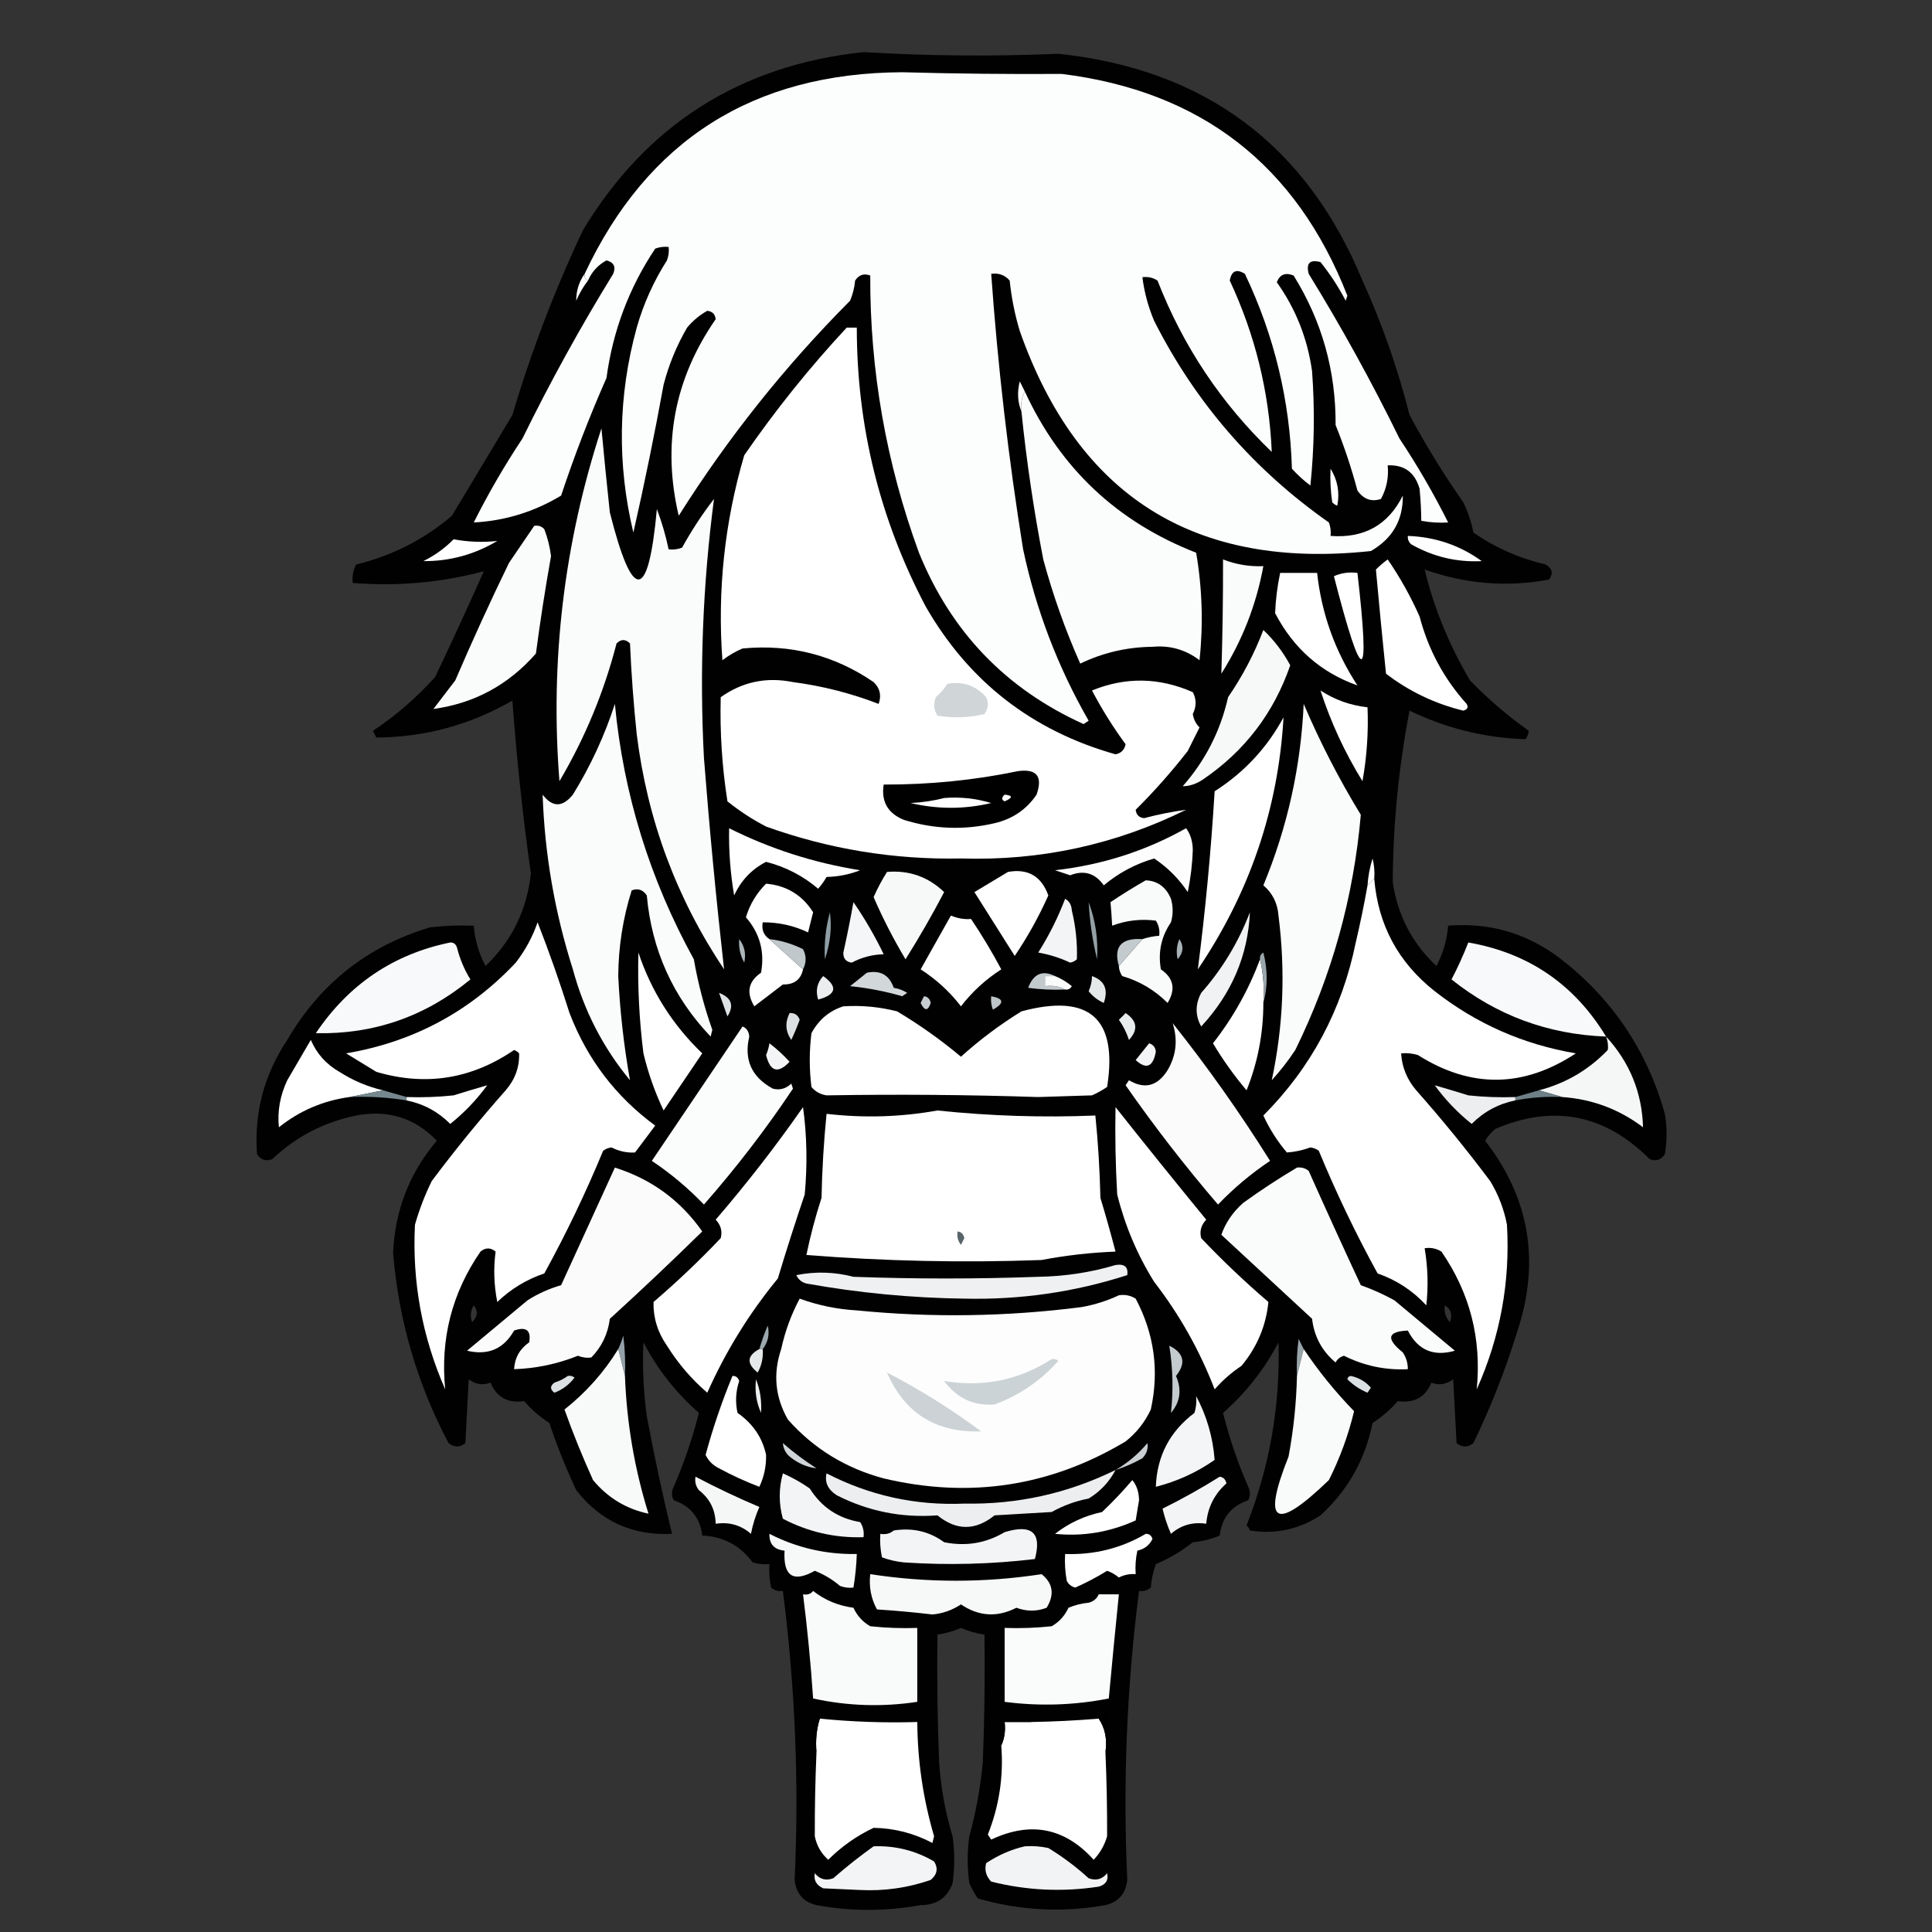 <svg id="SvgjsSvg1001" width="288" height="288" xmlns="http://www.w3.org/2000/svg" version="1.1" xmlns:xlink="http://www.w3.org/1999/xlink" xmlns:svgjs="http://svgjs.com/svgjs"><rect width="100%" height="100%" fill="#333333" stroke="none"/><defs id="SvgjsDefs1002"></defs><g id="SvgjsG1008"><svg xmlns="http://www.w3.org/2000/svg" fill-rule="evenodd" clip-rule="evenodd" image-rendering="optimizeQuality" shape-rendering="geometricPrecision" text-rendering="geometricPrecision" viewBox="0 0 430 575" width="288" height="288"><path fill="#000000" d="M 184.5,15.5 C 203.833,16.666 223.166,16.833 242.5,16C 286.124,20.643 316.291,43.143 333,83.5C 338.853,96.392 343.52,109.726 347,123.5C 351.832,132.501 357.165,141.168 363,149.5C 364.399,152.363 365.399,155.363 366,158.5C 372.544,163.017 379.711,166.184 387.5,168C 389.525,169.194 389.859,170.694 388.5,172.5C 375.968,174.816 363.635,173.816 351.5,169.5C 354.279,180.958 358.779,191.958 365,202.5C 370.448,208.112 376.282,213.112 382.5,217.5C 382.392,218.442 382.059,219.275 381.5,220C 369.427,219.607 357.927,216.774 347,211.5C 343.766,228.368 342.099,245.368 342,262.5C 343.44,272.382 347.774,280.715 355,287.5C 356.981,283.776 358.148,279.776 358.5,275.5C 370.701,274.512 381.701,277.678 391.5,285C 407.151,296.989 417.651,312.489 423,331.5C 423.667,335.5 423.667,339.5 423,343.5C 421.867,345.211 420.367,345.711 418.5,345C 405.123,331.591 389.79,328.591 372.5,336C 371.313,337.019 370.313,338.186 369.5,339.5C 382.802,356.646 385.969,375.646 379,396.5C 375.504,407.826 371.171,418.826 366,429.5C 364.333,430.833 362.667,430.833 361,429.5C 360.667,423.167 360.333,416.833 360,410.5C 357.915,412.045 355.748,412.378 353.5,411.5C 351.711,415.864 348.377,417.697 343.5,417C 341.295,419.54 338.795,421.707 336,423.5C 333.801,434.403 328.635,443.57 320.5,451C 314.043,455.199 307.043,456.699 299.5,455.5C 299.291,454.914 298.957,454.414 298.5,454C 305.39,436.495 308.556,418.328 308,399.5C 303.835,407.504 298.335,414.504 291.5,420.5C 293.386,428.045 295.886,435.379 299,442.5C 299.667,443.833 299.667,445.167 299,446.5C 293.959,448.209 291.125,451.709 290.5,457C 287.956,458.092 285.289,458.759 282.5,459C 279.163,461.671 275.496,463.837 271.5,465.5C 270.686,467.766 270.186,470.1 270,472.5C 268.989,473.337 267.822,473.67 266.5,473.5C 262.838,502.066 261.671,530.732 263,559.5C 262.562,563.567 260.395,566.067 256.5,567C 243.678,569.288 231.011,568.621 218.5,565C 217.54,563.581 216.707,562.081 216,560.5C 215.333,555.833 215.333,551.167 216,546.5C 217.972,539.279 219.306,531.945 220,524.5C 220.5,511.838 220.667,499.171 220.5,486.5C 218.095,486.134 215.762,485.467 213.5,484.5C 211.238,485.467 208.905,486.134 206.5,486.5C 206.333,499.171 206.5,511.838 207,524.5C 207.493,531.981 208.826,539.315 211,546.5C 211.667,551.167 211.667,555.833 211,560.5C 209.434,564.824 206.267,566.991 201.5,567C 191.153,568.89 180.819,568.89 170.5,567C 166.605,566.067 164.438,563.567 164,559.5C 165.329,530.735 164.163,502.069 160.5,473.5C 159.178,473.67 158.011,473.337 157,472.5C 156.503,470.19 156.337,467.857 156.5,465.5C 154.801,465.66 153.134,465.494 151.5,465C 147.796,459.98 142.796,457.314 136.5,457C 135.875,451.709 133.041,448.209 128,446.5C 127.333,445.167 127.333,443.833 128,442.5C 131.114,435.379 133.614,428.045 135.5,420.5C 128.665,414.504 123.165,407.504 119,399.5C 118.667,406.848 119.001,414.182 120,421.5C 122.203,433.265 124.703,444.932 127.5,456.5C 115.709,457.074 106.209,452.741 99,443.5C 95.942,436.993 93.275,430.326 91,423.5C 88.205,421.707 85.705,419.54 83.5,417C 78.623,417.697 75.289,415.864 73.5,411.5C 71.252,412.378 69.085,412.045 67,410.5C 66.667,416.833 66.333,423.167 66,429.5C 64.333,430.833 62.667,430.833 61,429.5C 51.654,411.795 46.154,392.961 44.5,373C 45.01,360.297 49.343,349.13 57.5,339.5C 50.953,332.691 42.953,330.191 33.5,332C 23.934,333.95 15.6,338.283 8.5,345C 6.633,345.711 5.133,345.211 4,343.5C 3.1,331.189 6.1,319.856 13,309.5C 22.786,292.707 36.953,281.54 55.5,276C 59.821,275.501 64.154,275.334 68.5,275.5C 68.852,279.776 70.019,283.776 72,287.5C 79.823,280.02 84.323,270.853 85.5,260C 83.089,242.898 81.255,225.731 80,208.5C 67.38,215.768 53.88,219.434 39.5,219.5C 39.167,218.833 38.833,218.167 38.5,217.5C 45.279,213.004 51.446,207.671 57,201.5C 61.978,191.044 66.812,180.544 71.5,170C 58.763,173.406 45.763,174.573 32.5,173.5C 32.261,171.533 32.594,169.699 33.5,168C 44.191,165.405 53.691,160.571 62,153.5C 68,143.5 74,133.5 80,123.5C 85.606,104.624 92.606,86.291 101,68.5C 119.98,37.082 147.814,19.416 184.5,15.5 Z M 68.5,388.5 C 69.844,390.185 69.677,391.852 68,393.5C 67.36,391.735 67.527,390.068 68.5,388.5 Z M 357.5,388.5 C 359.377,389.659 359.877,391.326 359,393.5C 357.731,392.095 357.231,390.429 357.5,388.5 Z" opacity=".978" class="color5b3d41 svgShape"></path><path fill="#fcfdfd" d="M 102.5,83.5 C 101.662,83.158 101.328,82.492 101.5,81.5C 120.171,41.726 151.671,21.726 196,21.5C 211.818,21.935 227.651,22.101 243.5,22C 284.975,27.148 313.308,49.148 328.5,88C 328.333,88.5 328.167,89 328,89.5C 325.873,85.411 323.373,81.577 320.5,78C 317.333,77.167 316.167,78.333 317,81.5C 326.761,97.351 335.761,113.685 344,130.5C 349.38,138.605 354.214,146.938 358.5,155.5C 355.813,155.664 353.146,155.497 350.5,155C 350.481,152.031 350.314,148.865 350,145.5C 348.615,140.601 345.448,138.267 340.5,138.5C 340.85,142.054 340.184,145.388 338.5,148.5C 335.677,149.437 333.343,148.603 331.5,146C 329.732,139.363 327.566,132.863 325,126.5C 325.099,110.386 320.932,95.552 312.5,82C 310.075,81.014 308.409,81.681 307.5,84C 313.146,91.931 316.646,100.764 318,110.5C 318.832,121.848 318.666,133.181 317.5,144.5C 315.517,143.018 313.684,141.351 312,139.5C 311.4,119.159 306.733,99.826 298,81.5C 295.524,79.937 294.024,80.604 293.5,83.5C 301.071,99.703 305.237,116.703 306,134.5C 290.921,120.013 279.588,103.013 272,83.5C 270.644,82.62 269.144,82.287 267.5,82.5C 268.056,86.961 269.223,91.294 271,95.5C 283.279,119.786 300.612,139.786 323,155.5C 323.49,156.793 323.657,158.127 323.5,159.5C 333.475,160.253 340.642,156.253 345,147.5C 345.095,154.803 341.928,160.303 335.5,164C 283.187,169.613 248.354,147.779 231,98.5C 229.524,93.594 228.524,88.594 228,83.5C 226.556,81.845 224.722,81.178 222.5,81.5C 224.456,108.963 227.622,136.296 232,163.5C 235.85,181.556 242.35,198.556 251.5,214.5C 251,214.833 250.5,215.167 250,215.5C 226.893,205.059 210.56,188.059 201,164.5C 191.239,137.836 186.406,110.336 186.5,82C 184.633,81.289 183.133,81.789 182,83.5C 181.808,85.577 181.308,87.577 180.5,89.5C 161.095,109.01 144.095,130.344 129.5,153.5C 124.51,132.287 128.177,112.787 140.5,95C 140.333,93.5 139.5,92.667 138,92.5C 135.719,93.776 133.719,95.443 132,97.5C 128.885,102.844 126.552,108.511 125,114.5C 122.317,129.231 119.317,143.897 116,158.5C 111.119,138.096 111.452,117.762 117,97.5C 119.038,90.38 122.038,83.713 126,77.5C 126.49,76.207 126.657,74.873 126.5,73.5C 125.127,73.343 123.793,73.51 122.5,74C 114.725,85.651 109.891,98.485 108,112.5C 102.934,123.963 98.434,135.63 94.5,147.5C 86.455,152.342 77.788,155.009 68.5,155.5C 72.786,146.938 77.62,138.605 83,130.5C 91.239,113.685 100.239,97.351 110,81.5C 110.854,79.393 110.188,78.059 108,77.5C 105.483,78.862 103.65,80.862 102.5,83.5 Z" class="colorfdfcfc svgShape"></path><path fill="#ffffff" d="M 101.5,81.5 C 101.328,82.492 101.662,83.158 102.5,83.5C 101.093,85.308 99.926,87.308 99,89.5C 98.978,86.549 99.811,83.883 101.5,81.5 Z" class="colorbeb2b4 svgShape"></path><path fill="#ffffff" d="M 179.5,97.5 C 180.5,97.5 181.5,97.5 182.5,97.5C 182.506,126.881 189.339,154.547 203,180.5C 215.814,202.805 234.647,217.471 259.5,224.5C 261.167,224.167 262.167,223.167 262.5,221.5C 258.771,216.433 255.438,211.099 252.5,205.5C 262.494,201.424 272.494,201.591 282.5,206C 283.615,208.101 283.615,210.267 282.5,212.5C 282.722,214.055 283.389,215.389 284.5,216.5C 283.333,218.833 282.167,221.167 281,223.5C 276.162,229.715 270.995,235.549 265.5,241C 265.667,242.5 266.5,243.333 268,243.5C 272.192,242.395 276.358,241.562 280.5,241C 259.433,251.403 237.1,256.236 213.5,255.5C 193.538,255.886 174.204,252.719 155.5,246C 151.411,243.873 147.577,241.373 144,238.5C 142.392,228.213 141.726,217.879 142,207.5C 148.458,202.913 155.625,201.413 163.5,203C 172.284,204.154 180.784,206.321 189,209.5C 189.896,206.975 189.396,204.808 187.5,203C 175.747,194.974 162.747,191.641 148.5,193C 146.336,193.914 144.336,195.081 142.5,196.5C 140.979,175.778 143.145,155.445 149,135.5C 158.241,122.092 168.408,109.425 179.5,97.5 Z" class="colorfcfcfc svgShape"></path><path fill="#fbfcfc" d="M 232.5,116.5 C 243.026,139.359 260.026,155.359 283.5,164.5C 285.312,175.112 285.645,185.779 284.5,196.5C 280.384,193.351 275.717,192.018 270.5,192.5C 262.931,192.579 255.765,194.246 249,197.5C 244.552,187.492 240.885,177.159 238,166.5C 235.178,151.922 233.011,137.256 231.5,122.5C 231.205,120.265 231.539,118.265 232.5,116.5 Z" class="colorfcfbfb svgShape"></path><path fill="#ffffff" d="M 232.5,116.5 C 231.539,118.265 231.205,120.265 231.5,122.5C 230.362,119.696 230.195,116.696 231,113.5C 231.513,114.527 232.013,115.527 232.5,116.5 Z" class="color998689 svgShape"></path><path fill="#fafbfb" d="M 106.5,127.5 C 107.258,135.69 108.091,144.023 109,152.5C 115.798,179.43 120.465,179.097 123,151.5C 124.477,155.43 125.644,159.43 126.5,163.5C 127.873,163.657 129.207,163.49 130.5,163C 133.294,157.91 136.46,153.077 140,148.5C 136.656,173.996 135.656,199.663 137,225.5C 138.64,246.584 140.64,267.584 143,288.5C 128.818,267.295 120.151,243.961 117,218.5C 116.06,209.521 115.393,200.521 115,191.5C 113.667,190.167 112.333,190.167 111,191.5C 107.254,205.988 101.588,219.655 94,232.5C 91.181,196.711 95.347,161.711 106.5,127.5 Z" class="colorfbfafa svgShape"></path><path fill="#ffffff" d="M 323.5,139.5 C 325.602,142.908 326.269,146.575 325.5,150.5C 324.914,150.291 324.414,149.957 324,149.5C 323.502,146.183 323.335,142.85 323.5,139.5 Z" class="colore4dfe0 svgShape"></path><path fill="#fafbfb" d="M 86.5,156.5 C 87.675,156.281 88.675,156.614 89.5,157.5C 90.479,160.083 91.146,162.749 91.5,165.5C 89.775,175.178 88.275,184.844 87,194.5C 78.818,203.839 68.651,209.339 56.5,211C 58.667,208.167 60.833,205.333 63,202.5C 68.059,190.714 73.393,179.047 79,167.5C 81.523,163.767 84.023,160.101 86.5,156.5 Z" class="colorfbfafa svgShape"></path><path fill="#ffffff" d="M 346.5,159.5 C 354.661,159.793 361.994,162.293 368.5,167C 361.051,167.376 354.051,165.709 347.5,162C 346.748,161.329 346.414,160.496 346.5,159.5 Z" class="colorece9e9 svgShape"></path><path fill="#ffffff" d="M 62.5,160.5 C 66.772,161.301 71.105,161.468 75.5,161C 68.663,165.06 61.33,167.06 53.5,167C 56.921,165.301 59.921,163.135 62.5,160.5 Z" class="coloredeaeb svgShape"></path><path fill="#fafbfb" d="M 291.5,166.5 C 295.326,168 299.326,168.666 303.5,168.5C 301.396,179.978 297.23,190.645 291,200.5C 291.355,189.197 291.522,177.864 291.5,166.5 Z" class="colorfbfafa svgShape"></path><path fill="#ffffff" d="M 340.5,166.5 C 344.146,171.781 347.313,177.448 350,183.5C 352.588,193.347 357.255,202.014 364,209.5C 364.591,210.483 364.257,211.15 363,211.5C 354.537,209.434 346.87,205.768 340,200.5C 338.929,190.128 337.929,179.794 337,169.5C 338.145,168.364 339.312,167.364 340.5,166.5 Z" class="colorfaf9f9 svgShape"></path><path fill="#ffffff" d="M 308.5,170.5 C 312.167,170.5 315.833,170.5 319.5,170.5C 320.819,182.622 324.819,193.789 331.5,204C 320.649,200.165 312.482,192.998 307,182.5C 307.156,178.494 307.656,174.494 308.5,170.5 Z" class="colorf9f8f8 svgShape"></path><path fill="#ffffff" d="M 324.5,171.5 C 326.607,170.532 328.941,170.198 331.5,170.5C 335.383,204.399 333.05,204.732 324.5,171.5 Z" class="colorf7f5f6 svgShape"></path><path fill="#f7f8f8" d="M 303.5,187.5 C 306.701,190.542 309.367,194.042 311.5,198C 306.584,212.243 297.917,223.577 285.5,232C 283.598,233.301 281.598,233.968 279.5,234C 286.238,226.358 290.738,217.525 293,207.5C 297.29,201.253 300.79,194.586 303.5,187.5 Z" class="colorf8f7f7 svgShape"></path><path fill="#d0d5d8" d="M 209.5,203.5 C 214.126,202.7 217.96,204.034 221,207.5C 221.798,209.259 221.631,210.926 220.5,212.5C 215.889,213.61 211.222,213.777 206.5,213C 205.424,211.274 205.257,209.441 206,207.5C 207.376,206.295 208.542,204.962 209.5,203.5 Z" class="colore6cdd7 svgShape"></path><path fill="#ffffff" d="M 320.5,205.5 C 324.727,208.275 329.394,209.942 334.5,210.5C 334.8,217.896 334.3,225.229 333,232.5C 327.744,223.989 323.577,214.989 320.5,205.5 Z" class="colorf7f5f6 svgShape"></path><path fill="#fafbfb" d="M110.5 209.5C113.047 236.327 120.881 261.66 134 285.5 135.244 292.654 137.077 299.654 139.5 306.5 139.333 307.167 139.167 307.833 139 308.5 127.807 296.775 121.474 282.775 120 266.5 118.867 264.789 117.367 264.289 115.5 265 112.896 273.256 111.562 281.756 111.5 290.5 112.014 300.989 113.181 311.322 115 321.5 106.975 311.786 101.309 300.786 98 288.5 92.601 271.563 89.601 254.229 89 236.5 91.905 240.327 94.905 240.327 98 236.5 103.259 227.984 107.425 218.984 110.5 209.5zM315.5 209.5C320.378 220.922 326.044 231.922 332.5 242.5 330.36 267.081 323.86 290.414 313 312.5 310.908 315.681 308.575 318.681 306 321.5 309.444 305.369 310.11 289.036 308 272.5 307.721 268.795 306.221 265.795 303.5 263.5 310.661 246.189 314.661 228.189 315.5 209.5z" class="colorfbfafa svgShape"></path><path fill="#ffffff" d="M 309.5,213.5 C 307.945,240.661 299.445,265.661 284,288.5C 286.256,270.938 287.923,253.271 289,235.5C 297.762,229.907 304.595,222.573 309.5,213.5 Z" class="colorfaf9f9 svgShape"></path><path fill="#000000" d="M 230.5,229.5 C 236.067,228.753 237.9,231.087 236,236.5C 233.002,240.926 228.835,243.759 223.5,245C 214.415,247.125 205.415,246.792 196.5,244C 191.717,242.058 189.717,238.558 190.5,233.5C 204.115,233.541 217.448,232.208 230.5,229.5 Z" class="color5e4045 svgShape"></path><path fill="#ffffff" d="M 208.5,237.5 C 213.297,237.121 217.964,237.621 222.5,239C 214.548,240.888 206.548,240.888 198.5,239C 202.025,238.821 205.359,238.321 208.5,237.5 Z" class="colorf0eded svgShape"></path><path fill="#ffffff" d="M 226.5,236.5 C 228.975,236.747 228.975,237.413 226.5,238.5C 225.537,238.03 225.537,237.363 226.5,236.5 Z" class="colorb2a4a6 svgShape"></path><path fill="#ffffff" d="M 144.5,246.5 C 156.814,252.665 169.814,256.831 183.5,259C 180.362,260.244 177.028,260.911 173.5,261C 172.789,262.255 171.956,263.421 171,264.5C 166.471,260.652 161.305,257.985 155.5,256.5C 151.216,258.705 148.049,262.039 146,266.5C 144.863,259.88 144.363,253.214 144.5,246.5 Z" class="colorf7f5f6 svgShape"></path><path fill="#fdfdfd" d="M 280.5,246.5 C 281.8,248.223 282.467,250.39 282.5,253C 282.356,257.21 281.856,261.376 281,265.5C 278.321,261.488 274.988,258.154 271,255.5C 265.412,257.126 260.412,259.793 256,263.5C 253.462,259.876 250.128,258.876 246,260.5C 244.5,260 243,259.5 241.5,259C 255.455,257.436 268.455,253.269 280.5,246.5 Z" class="colorf3f0f1 svgShape"></path><path fill="#ffffff" d="M 336.5,261.5 C 335.833,262.167 335.167,262.833 334.5,263.5C 334.678,260.784 335.178,258.117 336,255.5C 336.495,257.473 336.662,259.473 336.5,261.5 Z" class="color9f8d90 svgShape"></path><path fill="#f7f8f8" d="M 191.5,259.5 C 198.066,258.949 203.732,260.949 208.5,265.5C 204.919,272.33 201.086,278.997 197,285.5C 193.443,279.552 190.276,273.386 187.5,267C 188.673,264.35 190.006,261.85 191.5,259.5 Z" class="colorf8f7f7 svgShape"></path><path fill="#ffffff" d="M 227.5,259.5 C 233.448,258.441 237.448,260.774 239.5,266.5C 236.658,272.857 233.325,278.857 229.5,284.5C 225.5,278.167 221.5,271.833 217.5,265.5C 220.897,263.474 224.23,261.474 227.5,259.5 Z" class="colorf9f8f8 svgShape"></path><path fill="#ffffff" d="M 156.5,279.5 C 159.808,282.471 163.141,285.471 166.5,288.5C 165.843,291.559 163.843,293.059 160.5,293C 157.667,295.167 154.833,297.333 152,299.5C 149.529,295.43 150.196,292.097 154,289.5C 155.138,283.253 153.638,277.753 149.5,273C 150.657,269.173 152.657,265.84 155.5,263C 161.594,263.544 166.261,266.378 169.5,271.5C 169,273.5 168.5,275.5 168,277.5C 163.745,275.478 159.245,274.478 154.5,274.5C 154.12,276.698 154.787,278.365 156.5,279.5 Z" class="colorf7f6f6 svgShape"></path><path fill="#ffffff" d="M 336.5,261.5 C 337.625,275.248 343.625,286.415 354.5,295C 366.895,304.695 380.895,310.862 396.5,313.5C 380.905,323.796 365.238,323.962 349.5,314C 347.866,313.506 346.199,313.34 344.5,313.5C 344.749,317.614 346.249,321.28 349,324.5C 356.712,333.21 364.045,342.21 371,351.5C 373.455,355.531 375.121,359.864 376,364.5C 376.99,381.557 373.99,397.89 367,413.5C 368.486,398.475 364.986,384.809 356.5,372.5C 354.955,371.548 353.288,371.215 351.5,371.5C 352.459,377.138 352.626,382.805 352,388.5C 347.957,384.123 343.124,380.956 337.5,379C 331.009,367.184 325.176,355.017 320,342.5C 319.275,341.941 318.442,341.608 317.5,341.5C 315.147,342.351 312.813,342.851 310.5,343C 307.661,339.655 305.328,335.989 303.5,332C 317.739,317.698 326.905,300.531 331,280.5C 332.329,274.853 333.496,269.187 334.5,263.5C 335.167,262.833 335.833,262.167 336.5,261.5 Z" class="colorfcfcfc svgShape"></path><path fill="#f3f4f5" d="M 244.5,267.5 C 245.725,268.152 246.392,269.319 246.5,271C 247.663,275.799 248.163,280.632 248,285.5C 247.439,286.022 246.772,286.355 246,286.5C 243.022,285.089 239.855,284.089 236.5,283.5C 239.705,278.423 242.372,273.09 244.5,267.5 Z" class="colorf5f3f3 svgShape"></path><path fill="#f5f6f7" d="M 181.5,268.5 C 184.852,273.358 187.852,278.525 190.5,284C 187.079,284.101 183.912,284.934 181,286.5C 179.268,286.266 178.434,285.266 178.5,283.5C 179.61,278.502 180.61,273.502 181.5,268.5 Z" class="colorf7f5f5 svgShape"></path><path fill="#ffffff" d="M 210.5,272.5 C 212.585,273.35 214.585,273.684 216.5,273.5C 219.752,278.334 222.752,283.334 225.5,288.5C 220.842,291.494 216.842,295.16 213.5,299.5C 210.158,295.16 206.158,291.494 201.5,288.5C 204.526,283.107 207.526,277.774 210.5,272.5 Z" class="colorfaf9f9 svgShape"></path><path fill="#f1f2f3" d="M 299.5,271.5 C 298.916,284.368 294.083,295.701 285,305.5C 283.191,302.265 283.191,298.932 285,295.5C 291.278,288.385 296.112,280.385 299.5,271.5 Z" class="colorf3f1f1 svgShape"></path><path fill="#ffffff" d="M 87.5,274.5 C 90.918,283.245 94.084,292.245 97,301.5C 102.259,315.21 110.759,326.376 122.5,335C 120.5,337.667 118.5,340.333 116.5,343C 114.095,343.148 111.761,342.648 109.5,341.5C 108.558,341.608 107.725,341.941 107,342.5C 101.824,355.017 95.991,367.184 89.5,379C 84.216,380.777 79.55,383.61 75.5,387.5C 74.506,382.484 74.34,377.484 75,372.5C 73.506,371.253 72.006,371.253 70.5,372.5C 62.014,384.809 58.514,398.475 60,413.5C 53.138,397.859 50.138,381.525 51,364.5C 52.271,360.021 53.938,355.688 56,351.5C 62.955,342.21 70.288,333.21 78,324.5C 80.784,321.283 82.118,317.616 82,313.5C 81.586,313.043 81.086,312.709 80.5,312.5C 67.822,321.169 54.155,323.336 39.5,319C 36.5,317.167 33.5,315.333 30.5,313.5C 50.425,310.123 67.258,301.123 81,286.5C 83.826,282.845 85.993,278.845 87.5,274.5 Z" class="colorfcfcfc svgShape"></path><path fill="#93a0a6" d="M 251.5,268.5 C 253.54,273.89 254.373,279.557 254,285.5C 252.653,279.905 251.82,274.238 251.5,268.5 Z" class="colora59497 svgShape"></path><path fill="#f9fafa" d="M 260.5,287.5 C 262.823,284.874 265.157,282.207 267.5,279.5C 269.117,278.962 270.784,278.629 272.5,278.5C 272.714,276.856 272.38,275.356 271.5,274C 267.044,273.422 262.711,273.922 258.5,275.5C 258.373,273.085 258.207,270.751 258,268.5C 261.416,266.208 264.916,264.041 268.5,262C 272.016,262.149 274.516,263.983 276,267.5C 276.667,269.833 276.667,272.167 276,274.5C 273.109,278.735 272.109,283.402 273,288.5C 276.804,291.097 277.471,294.43 275,298.5C 271.166,294.668 266.666,292.001 261.5,290.5C 260.873,289.583 260.539,288.583 260.5,287.5 Z" class="colorfafafa svgShape"></path><path fill="#8f9da4" d="M 174.5,271.5 C 175.116,276.074 174.616,280.74 173,285.5C 172.733,280.763 173.233,276.096 174.5,271.5 Z" class="colora29194 svgShape"></path><path fill="#c4cbcf" d="M 267.5,279.5 C 265.157,282.207 262.823,284.874 260.5,287.5C 258.86,281.755 261.193,279.088 267.5,279.5 Z" class="colorc4c6cf svgShape"></path><path fill="#abb5ba" d="M 147.5,279.5 C 149.088,281.527 149.588,283.861 149,286.5C 147.798,284.323 147.298,281.989 147.5,279.5 Z" class="colorb9acae svgShape"></path><path fill="#c0c8cc" d="M 156.5,279.5 C 159.987,279.905 163.32,280.905 166.5,282.5C 167.519,284.46 167.519,286.46 166.5,288.5C 163.141,285.471 159.808,282.471 156.5,279.5 Z" class="colorc1c2cb svgShape"></path><path fill="#f8f9fa" d="M61.5 280.5C62.497 280.47 63.164 280.97 63.5 282 64.354 285.405 65.688 288.571 67.5 291.5 54.108 302.535 38.774 307.868 21.5 307.5 31.281 292.963 44.614 283.963 61.5 280.5zM405.5 308.5C388.236 307.86 372.903 302.194 359.5 291.5 361.355 287.942 363.022 284.275 364.5 280.5 382.393 283.616 396.06 292.949 405.5 308.5z" class="colorf9f9f9 svgShape"></path><path fill="#a7b2b7" d="M 278.5,279.5 C 279.874,281.517 279.707,283.517 278,285.5C 277.51,283.455 277.677,281.455 278.5,279.5 Z" class="colorb6a8ab svgShape"></path><path fill="#ffffff" d="M 117.5,283.5 C 121.34,295.021 127.673,305.021 136.5,313.5C 132.667,319.167 128.833,324.833 125,330.5C 122.411,325.066 120.411,319.4 119,313.5C 117.744,303.541 117.244,293.541 117.5,283.5 Z" class="colorf9f8f8 svgShape"></path><path fill="#ffffff" d="M 302.5,285.5 C 303.485,289.634 303.818,293.968 303.5,298.5C 303.497,307.54 301.83,316.206 298.5,324.5C 294.811,320.135 291.478,315.469 288.5,310.5C 294.472,302.888 299.139,294.555 302.5,285.5 Z" class="colorfaf9f9 svgShape"></path><path fill="#9aa6ac" d="M 303.5,298.5 C 303.818,293.968 303.485,289.634 302.5,285.5C 302.369,284.624 302.702,283.957 303.5,283.5C 304.814,288.652 304.814,293.652 303.5,298.5 Z" class="colorab9b9e svgShape"></path><path fill="#d2d7da" d="M 185.5,289.5 C 189.497,288.668 192.164,290.168 193.5,294C 194.938,294.219 196.271,294.719 197.5,295.5C 197,295.833 196.5,296.167 196,296.5C 190.96,295.034 185.793,294.034 180.5,293.5C 182.201,292.165 183.868,290.832 185.5,289.5 Z" class="colord7d4d8 svgShape"></path><path fill="#c3cace" d="M 241.5,290.5 C 240.5,290.5 239.5,290.5 238.5,290.5C 238.5,291.5 238.5,292.5 238.5,293.5C 240.735,293.205 242.735,293.539 244.5,294.5C 240.818,294.665 237.152,294.499 233.5,294C 235.067,289.813 237.733,288.646 241.5,290.5 Z" class="colorc7c5cc svgShape"></path><path fill="#fafbfb" d="M 241.5,290.5 C 243.305,291.237 244.971,292.237 246.5,293.5C 246.043,294.298 245.376,294.631 244.5,294.5C 242.735,293.539 240.735,293.205 238.5,293.5C 238.5,292.5 238.5,291.5 238.5,290.5C 239.5,290.5 240.5,290.5 241.5,290.5 Z" class="colorfbfafb svgShape"></path><path fill="#ebedee" d="M 172.5,290.5 C 176.93,293.678 176.43,296.012 171,297.5C 170.167,294.829 170.667,292.496 172.5,290.5 Z" class="coloredeced svgShape"></path><path fill="#e6e9ea" d="M 252.5,290.5 C 256.254,291.828 257.421,294.494 256,298.5C 254.197,297.687 252.697,296.52 251.5,295C 252.148,293.56 252.481,292.06 252.5,290.5 Z" class="colore9e7e9 svgShape"></path><path fill="#e0e3e5" d="M 141.5,295.5 C 145.23,296.938 146.063,299.272 144,302.5C 143.153,300.146 142.32,297.812 141.5,295.5 Z" class="colore5e0e1 svgShape"></path><path fill="#ffffff" d="M 178.5,299.5 C 183.93,299.161 189.264,299.661 194.5,301C 201.225,305.022 207.558,309.522 213.5,314.5C 219.003,309.519 225.003,305.019 231.5,301C 251.73,295.572 260.23,303.072 257,323.5C 255.581,324.46 254.081,325.293 252.5,326C 247.167,326.167 241.833,326.333 236.5,326.5C 215.506,325.814 194.506,325.648 173.5,326C 171.671,325.727 170.171,324.893 169,323.5C 168.333,318.167 168.333,312.833 169,307.5C 171.161,303.495 174.328,300.829 178.5,299.5 Z" class="colorfcfcfc svgShape"></path><path fill="#c7ced2" d="M 202.5,296.5 C 203.586,296.62 204.253,297.287 204.5,298.5C 203.696,300.957 202.696,300.957 201.5,298.5C 201.863,297.817 202.196,297.15 202.5,296.5 Z" class="colord1c8ca svgShape"></path><path fill="#bdc5c9" d="M 222.5,296.5 C 226.337,297.203 226.503,298.536 223,300.5C 222.51,299.207 222.343,297.873 222.5,296.5 Z" class="colorc8bec0 svgShape"></path><path fill="#dce0e2" d="M 162.5,301.5 C 163.995,301.415 164.995,302.081 165.5,303.5C 164.764,305.541 163.931,307.541 163,309.5C 161.255,306.99 161.089,304.324 162.5,301.5 Z" class="colore2dcdd svgShape"></path><path fill="#e9eced" d="M 262.5,301.5 C 265.967,303.823 266.3,306.489 263.5,309.5C 262.795,307.328 261.795,305.328 260.5,303.5C 261.243,302.818 261.909,302.151 262.5,301.5 Z" class="colorede9ea svgShape"></path><path fill="#fbfcfc" d="M 148.5,305.5 C 149.693,305.97 150.36,306.97 150.5,308.5C 148.86,315.391 151.193,320.558 157.5,324C 159.567,324.536 161.401,324.036 163,322.5C 163.167,323 163.333,323.5 163.5,324C 155.447,336.059 146.613,347.559 137,358.5C 132.256,353.561 127.089,349.228 121.5,345.5C 130.51,332.138 139.51,318.805 148.5,305.5 Z" class="colorfcfbfb svgShape"></path><path fill="#fbfbfb" d="M 276.5,304.5 C 286.86,317.507 296.527,331.173 305.5,345.5C 299.911,349.228 294.744,353.561 290,358.5C 280.224,347.101 271.057,335.268 262.5,323C 262.833,322.5 263.167,322 263.5,321.5C 268.164,324.275 271.997,323.275 275,318.5C 277.584,314.107 278.084,309.44 276.5,304.5 Z" class="colorfbfbfb svgShape"></path><path fill="#ffffff" d="M 41.5,324.5 C 38.167,325.167 34.833,325.833 31.5,326.5C 23.675,327.579 16.675,330.579 10.5,335.5C 10.016,330.731 10.85,326.065 13,321.5C 15.32,317.532 17.653,313.532 20,309.5C 21.752,313.588 24.585,316.754 28.5,319C 32.567,321.594 36.901,323.428 41.5,324.5 Z" class="colorf9f8f8 svgShape"></path><path fill="#f3f4f5" d="M156.5 310.5C158.63 312.127 160.63 313.96 162.5 316 159.054 319.631 156.721 318.965 155.5 314 155.989 312.862 156.322 311.695 156.5 310.5zM269.5 310.5C270.695 310.866 271.361 311.699 271.5 313 270.666 317.549 268.666 318.383 265.5 315.5 266.857 313.814 268.19 312.148 269.5 310.5z" class="colorf5f3f3 svgShape"></path><path fill="#f5f6f6" d="M 405.5,308.5 C 412.537,316.179 416.204,325.179 416.5,335.5C 409.404,330.134 401.404,327.134 392.5,326.5C 390.167,325.833 387.833,325.167 385.5,324.5C 393.478,322.429 400.311,318.429 406,312.5C 406.195,311.181 406.028,309.847 405.5,308.5 Z" class="colorf6f5f5 svgShape"></path><path fill="#ffffff" d="M 48.5,327.5 C 48.5,327.167 48.5,326.833 48.5,326.5C 53.178,326.666 57.845,326.499 62.5,326C 65.932,324.929 69.265,323.929 72.5,323C 69.353,327.314 65.686,331.148 61.5,334.5C 57.878,330.855 53.544,328.522 48.5,327.5 Z" class="colorf0eded svgShape"></path><path fill="#eceeef" d="M 378.5,326.5 C 378.5,326.833 378.5,327.167 378.5,327.5C 373.467,328.517 369.134,330.85 365.5,334.5C 361.314,331.148 357.647,327.314 354.5,323C 357.735,323.929 361.068,324.929 364.5,326C 369.155,326.499 373.821,326.666 378.5,326.5 Z" class="colorefecec svgShape"></path><path fill="#76878f" d="M 41.5,324.5 C 43.833,325.167 46.167,325.833 48.5,326.5C 48.5,326.833 48.5,327.167 48.5,327.5C 42.894,326.593 37.227,326.26 31.5,326.5C 34.833,325.833 38.167,325.167 41.5,324.5 Z" class="color8d787b svgShape"></path><path fill="#6e7f87" d="M 385.5,324.5 C 387.833,325.167 390.167,325.833 392.5,326.5C 387.77,326.283 383.103,326.617 378.5,327.5C 378.5,327.167 378.5,326.833 378.5,326.5C 380.833,325.833 383.167,325.167 385.5,324.5 Z" class="color866f72 svgShape"></path><path fill="#ffffff" d="M166.5 329.5C167.657 337.99 167.824 346.657 167 355.5 164.164 363.867 161.497 372.201 159 380.5 150.483 390.861 143.483 402.195 138 414.5 133.31 410.473 129.31 405.806 126 400.5 123.232 396.533 121.898 392.2 122 387.5 128.969 381.532 135.636 375.199 142 368.5 142.536 366.433 142.036 364.599 140.5 363 149.764 352.243 158.431 341.077 166.5 329.5zM259.5 329.5C268.361 340.688 277.361 351.855 286.5 363 284.964 364.599 284.464 366.433 285 368.5 291.364 375.199 298.031 381.532 305 387.5 304.3 394.577 301.633 400.911 297 406.5 294.037 408.461 291.371 410.794 289 413.5 284.553 401.936 278.553 391.27 271 381.5 265.986 373.473 262.319 364.806 260 355.5 259.5 346.84 259.334 338.173 259.5 329.5zM206.5 330.5C222.181 332.146 237.848 332.646 253.5 332 254.317 340.088 254.817 348.255 255 356.5 256.609 361.823 258.109 367.156 259.5 372.5 252.107 372.784 244.774 373.618 237.5 375 214.13 375.86 190.797 375.36 167.5 373.5 168.685 367.773 170.185 362.106 172 356.5 172.168 348.147 172.668 339.813 173.5 331.5 184.662 332.79 195.662 332.456 206.5 330.5z" class="colorfcfcfc svgShape"></path><path fill="#fbfbfb" d="M 110.5,347.5 C 121.351,350.918 130.018,357.251 136.5,366.5C 127.511,375.322 118.344,383.988 109,392.5C 108.429,396.984 106.596,400.818 103.5,404C 102.197,404.21 100.864,404.043 99.5,403.5C 93.398,405.942 87.065,407.276 80.5,407.5C 80.69,404.123 82.19,401.456 85,399.5C 85.611,395.912 84.111,394.746 80.5,396C 77.406,401.481 72.739,403.481 66.5,402C 72.5,397 78.5,392 84.5,387C 87.595,385.022 90.928,383.522 94.5,382.5C 99.855,370.735 105.188,359.068 110.5,347.5 Z" class="colorfbfbfb svgShape"></path><path fill="#fafbfb" d="M 313.5,347.5 C 314.822,347.33 315.989,347.663 317,348.5C 322.062,359.841 327.229,371.174 332.5,382.5C 335.947,383.723 339.28,385.223 342.5,387C 348.5,392 354.5,397 360.5,402C 354.144,403.82 349.477,401.82 346.5,396C 340.422,396.258 339.922,398.424 345,402.5C 346.009,404.025 346.509,405.692 346.5,407.5C 339.821,407.83 333.488,406.496 327.5,403.5C 326.353,403.818 325.519,404.484 325,405.5C 320.947,402.108 318.614,397.775 318,392.5C 309,384.167 300,375.833 291,367.5C 292.233,363.92 294.4,360.753 297.5,358C 302.727,354.228 308.061,350.728 313.5,347.5 Z" class="colorfbfafa svgShape"></path><path fill="#58656b" d="M 212.5,366.5 C 213.586,366.62 214.253,367.287 214.5,368.5C 214.167,369.167 213.833,369.833 213.5,370.5C 212.571,369.311 212.238,367.978 212.5,366.5 Z" class="color6f5458 svgShape"></path><path fill="#eef0f1" d="M 259.5,376.5 C 262.166,376.066 263.333,377.066 263,379.5C 247.294,384.557 231.127,386.89 214.5,386.5C 198.699,386.291 183.032,384.791 167.5,382C 166.09,381.632 165.09,380.799 164.5,379.5C 170.182,378.364 175.849,378.53 181.5,380C 199.833,380.667 218.167,380.667 236.5,380C 244.462,379.873 252.128,378.707 259.5,376.5 Z" class="colorf1eeee svgShape"></path><path fill="#fdfdfd" d="M 260.5,385.5 C 262.288,385.215 263.955,385.548 265.5,386.5C 271.048,397.002 272.548,408.002 270,419.5C 268.262,423.241 265.762,426.408 262.5,429C 240.077,442.403 216.077,446.069 190.5,440C 179.165,436.967 169.665,431.134 162,422.5C 158.185,415.824 157.518,408.824 160,401.5C 161.147,396.225 162.98,391.225 165.5,386.5C 170.984,388.497 176.65,389.663 182.5,390C 204.873,392.209 227.207,391.876 249.5,389C 253.427,388.276 257.094,387.109 260.5,385.5 Z" class="colorfdfdfd svgShape"></path><path fill="#9ca8ae" d="M 154.5,401.5 C 154.167,401.5 153.833,401.5 153.5,401.5C 154.176,399.141 155.009,396.808 156,394.5C 156.588,397.139 156.088,399.473 154.5,401.5 Z" class="colorad9da0 svgShape"></path><path fill="#94a1a8" d="M 113.5,409.5 C 112.833,406.833 112.167,404.167 111.5,401.5C 112.09,400.234 112.59,398.901 113,397.5C 113.499,401.486 113.666,405.486 113.5,409.5 Z" class="colora69698 svgShape"></path><path fill="#97a4aa" d="M 315.5,401.5 C 314.833,404.167 314.167,406.833 313.5,409.5C 313.335,405.818 313.501,402.152 314,398.5C 314.513,399.527 315.013,400.527 315.5,401.5 Z" class="colora8999b svgShape"></path><path fill="#e6e9ea" d="M 153.5,401.5 C 153.833,401.5 154.167,401.5 154.5,401.5C 154.702,403.989 154.202,406.323 153,408.5C 149.626,405.821 149.793,403.487 153.5,401.5 Z" class="coloreae6e6 svgShape"></path><path fill="#f8f9f9" d="M 111.5,401.5 C 112.167,404.167 112.833,406.833 113.5,409.5C 114.018,423.51 116.351,437.176 120.5,450.5C 113.886,449.105 108.386,445.772 104,440.5C 100.861,433.575 98.028,426.575 95.5,419.5C 101.941,414.398 107.274,408.398 111.5,401.5 Z" class="colorf9f8f9 svgShape"></path><path fill="#f9fafa" d="M 315.5,401.5 C 319.922,408.093 324.922,414.26 330.5,420C 328.79,427.129 326.29,433.962 323,440.5C 306.982,455.957 302.982,453.624 311,433.5C 312.484,425.564 313.318,417.564 313.5,409.5C 314.167,406.833 314.833,404.167 315.5,401.5 Z" class="colorfafafa svgShape"></path><path fill="#ccd3d6" d="M 240.5,404.5 C 241.239,404.369 241.906,404.536 242.5,405C 237.243,410.926 230.91,415.26 223.5,418C 217.277,418.478 212.277,416.144 208.5,411C 220.057,412.942 230.724,410.775 240.5,404.5 Z" class="colorcad3d8 svgShape"></path><path fill="#ccd2d5" d="M 191.5,408.5 C 201.31,413.572 210.643,419.405 219.5,426C 206.07,426.464 196.737,420.63 191.5,408.5 Z" class="colorc9d3d8 svgShape"></path><path fill="#dce1e3" d="M 96.5,409.5 C 97.239,409.369 97.906,409.536 98.5,410C 96.924,412.077 94.924,413.577 92.5,414.5C 91.167,413.5 91.167,412.5 92.5,411.5C 94.025,411.006 95.359,410.339 96.5,409.5 Z" class="colore2dddd svgShape"></path><path fill="#ffffff" d="M 145.5,409.5 C 146.497,409.47 147.164,409.97 147.5,411C 146.464,414.121 146.297,417.287 147,420.5C 151.572,423.695 154.405,427.862 155.5,433C 155.577,436.339 154.91,439.505 153.5,442.5C 149.381,440.941 145.381,439.107 141.5,437C 139.673,436.101 138.34,434.767 137.5,433C 139.681,424.956 142.348,417.123 145.5,409.5 Z" class="colorf9f8f8 svgShape"></path><path fill="#eceeef" d="M 152.5,410.5 C 153.743,413.633 154.243,416.967 154,420.5C 152.595,417.381 152.095,414.048 152.5,410.5 Z" class="colorefecec svgShape"></path><path fill="#dbe0e2" d="M 328.5,410.5 C 328.56,409.957 328.893,409.624 329.5,409.5C 331.933,410.023 333.933,411.19 335.5,413C 335.167,413.5 334.833,414 334.5,414.5C 332.21,413.533 330.21,412.2 328.5,410.5 Z" class="colore1dcdd svgShape"></path><path fill="#c4cbcf" d="M 275.5,400.5 C 279.897,402.689 280.564,405.689 277.5,409.5C 279.273,413.584 278.773,417.251 276,420.5C 276.745,413.882 276.578,407.215 275.5,400.5 Z" class="colorcec5c6 svgShape"></path><path fill="#f3f5f6" d="M 283.5,415.5 C 286.652,421.413 288.486,427.746 289,434.5C 283.646,438.229 277.812,440.895 271.5,442.5C 271.829,433.353 275.663,426.02 283,420.5C 283.494,418.866 283.66,417.199 283.5,415.5 Z" class="colorf5f4f4 svgShape"></path><path fill="#cfd5d8" d="M 160.5,429.5 C 163.625,432.234 166.958,434.734 170.5,437C 167.596,436.651 164.93,435.485 162.5,433.5C 161.295,432.423 160.628,431.09 160.5,429.5 Z" class="colord7d0d1 svgShape"></path><path fill="#c9cfd2" d="M 259.5,437.5 C 263.058,435.446 266.225,432.78 269,429.5C 269.265,431.163 268.765,432.663 267.5,434C 264.929,435.454 262.262,436.62 259.5,437.5 Z" class="colord2c9ca svgShape"></path><path fill="#f3f4f5" d="M 160.5,438.5 C 163.301,439.735 165.968,441.235 168.5,443C 171.989,448.579 176.989,451.913 183.5,453C 184.38,454.356 184.714,455.856 184.5,457.5C 176.014,457.77 168.014,455.936 160.5,452C 159.252,447.532 159.252,443.032 160.5,438.5 Z" class="colorf5f3f3 svgShape"></path><path fill="#eceeef" d="M 259.5,437.5 C 257.633,441.052 254.966,443.886 251.5,446C 247.615,446.739 243.948,448.073 240.5,450C 234.833,450.333 229.167,450.667 223.5,451C 217.803,455.59 212.136,455.59 206.5,451C 195.896,451.794 185.896,449.794 176.5,445C 173.884,443.291 172.884,441.124 173.5,438.5C 186.339,445.126 200.006,448.126 214.5,447.5C 230.34,447.789 245.34,444.456 259.5,437.5 Z" class="colorefeced svgShape"></path><path fill="#f5f6f6" d="M 134.5,439.5 C 140.668,442.75 147.002,445.75 153.5,448.5C 152.366,451.07 151.532,453.736 151,456.5C 148.016,453.9 144.516,452.9 140.5,453.5C 140.422,449.344 138.755,446.011 135.5,443.5C 134.571,442.311 134.238,440.978 134.5,439.5 Z" class="colorf6f5f5 svgShape"></path><path fill="#f3f4f5" d="M 290.5,439.5 C 291.586,439.62 292.253,440.287 292.5,441.5C 288.911,444.678 286.911,448.678 286.5,453.5C 282.484,452.9 278.984,453.9 276,456.5C 274.937,454.084 274.104,451.584 273.5,449C 279.343,446.112 285.009,442.945 290.5,439.5 Z" class="colorf5f3f3 svgShape"></path><path fill="#ffffff" d="M 264.5,440.5 C 265.794,442.048 266.461,444.048 266.5,446.5C 266.167,448.5 265.833,450.5 265.5,452.5C 257.789,456.007 249.789,457.341 241.5,456.5C 245.591,453.293 250.258,451.126 255.5,450C 258.704,446.964 261.704,443.797 264.5,440.5 Z" class="colorf7f6f6 svgShape"></path><path fill="#f3f4f5" d="M 193.5,455.5 C 199.103,454.615 204.103,455.782 208.5,459C 214.958,460.301 220.958,459.301 226.5,456C 234.615,453.511 237.615,456.178 235.5,464C 222.542,465.544 209.542,465.877 196.5,465C 194.236,464.764 192.069,464.264 190,463.5C 189.503,461.19 189.337,458.857 189.5,456.5C 191.099,456.768 192.432,456.434 193.5,455.5 Z" class="colorf5f3f3 svgShape"></path><path fill="#f7f8f8" d="M 156.5,456.5 C 164.646,460.663 173.312,462.663 182.5,462.5C 182.384,465.86 182.051,469.193 181.5,472.5C 180.127,472.657 178.793,472.49 177.5,472C 175.252,470.086 172.752,468.586 170,467.5C 163.557,471.1 160.557,469.1 161,461.5C 157.906,461.207 156.406,459.541 156.5,456.5 Z" class="colorf8f7f7 svgShape"></path><path fill="#ffffff" d="M 268.5,456.5 C 269.497,456.47 270.164,456.97 270.5,458C 269.623,459.867 268.123,461.034 266,461.5C 265.503,463.81 265.337,466.143 265.5,468.5C 263.738,468.357 262.071,468.691 260.5,469.5C 259.452,468.617 258.285,467.95 257,467.5C 253.945,469.391 250.778,471.057 247.5,472.5C 246.353,472.182 245.519,471.516 245,470.5C 244.503,467.854 244.336,465.187 244.5,462.5C 253.199,462.793 261.199,460.793 268.5,456.5 Z" class="colorf7f6f6 svgShape"></path><path fill="#f7f8f8" d="M 186.5,468.5 C 203.506,471.108 220.506,471.108 237.5,468.5C 240.897,471.222 241.397,474.556 239,478.5C 236.063,479.632 233.063,479.632 230,478.5C 224.302,481.424 218.802,481.091 213.5,477.5C 210.905,479.216 208.071,480.216 205,480.5C 199.515,479.847 194.015,479.347 188.5,479C 186.737,475.757 186.071,472.257 186.5,468.5 Z" class="colorf8f7f7 svgShape"></path><path fill="#f9fafa" d="M 169.5,473.5 C 172.979,476.234 176.979,477.901 181.5,478.5C 182.602,480.889 184.269,482.723 186.5,484C 191.155,484.499 195.821,484.666 200.5,484.5C 200.5,491.833 200.5,499.167 200.5,506.5C 190.091,508.083 179.757,507.75 169.5,505.5C 168.8,495.135 167.8,484.802 166.5,474.5C 167.791,474.737 168.791,474.404 169.5,473.5 Z" class="colorfaf9fa svgShape"></path><path fill="#fafbfb" d="M 254.5,474.5 C 256.5,474.5 258.5,474.5 260.5,474.5C 259.449,484.834 258.449,495.167 257.5,505.5C 247.215,507.522 236.882,507.855 226.5,506.5C 226.5,499.167 226.5,491.833 226.5,484.5C 231.179,484.666 235.845,484.499 240.5,484C 242.731,482.723 244.398,480.889 245.5,478.5C 247.423,477.692 249.423,477.192 251.5,477C 252.942,476.623 253.942,475.79 254.5,474.5 Z" class="colorfbfafa svgShape"></path><path fill="#ffffff" d="M171.5 511.5C181.228 512.46 190.894 512.794 200.5 512.5 200.578 524.079 202.244 535.412 205.5 546.5 205.333 547.167 205.167 547.833 205 548.5 199.505 545.602 193.671 544.102 187.5 544 182.446 546.389 177.946 549.555 174 553.5 171.894 551.623 170.561 549.29 170 546.5 169.975 538.176 170.141 529.843 170.5 521.5 170.187 517.958 170.521 514.625 171.5 511.5zM254.5 511.5C256.402 514.337 257.069 517.671 256.5 521.5 256.859 529.843 257.025 538.176 257 546.5 256.222 549.184 254.889 551.517 253 553.5 244.397 543.969 234.23 541.969 222.5 547.5 222.167 547 221.833 546.5 221.5 546 224.883 537.496 226.216 528.663 225.5 519.5 226.468 517.393 226.802 515.059 226.5 512.5 229.167 512.5 231.833 512.5 234.5 512.5 241.18 512.388 247.847 512.054 254.5 511.5z" class="colorfcfcfc svgShape"></path><path fill="#000000" d="M 254.5,511.5 C 255.209,510.596 256.209,510.263 257.5,510.5C 257.815,514.371 257.482,518.038 256.5,521.5C 257.069,517.671 256.402,514.337 254.5,511.5 Z" class="colorbcb0b2 svgShape"></path><path fill="#000000" d="M 234.5,512.5 C 231.833,512.5 229.167,512.5 226.5,512.5C 226.802,515.059 226.468,517.393 225.5,519.5C 225.5,516.833 225.5,514.167 225.5,511.5C 228.713,511.19 231.713,511.523 234.5,512.5 Z" class="color9e8c8f svgShape"></path><path fill="#000000" d="M 171.5,511.5 C 170.521,514.625 170.187,517.958 170.5,521.5C 169.192,517.981 169.192,514.315 170.5,510.5C 171.107,510.624 171.44,510.957 171.5,511.5 Z" class="colorb7aaac svgShape"></path><path fill="#f2f4f5" d="M 187.5,549.5 C 193.926,549.252 199.926,550.752 205.5,554C 206.772,556.044 206.439,557.878 204.5,559.5C 197.715,561.856 190.715,562.856 183.5,562.5C 179.833,562.333 176.167,562.167 172.5,562C 170.455,561.07 169.621,559.57 170,557.5C 171.466,559.325 173.299,559.825 175.5,559C 179.399,555.589 183.399,552.422 187.5,549.5 Z" class="colorf4f3f3 svgShape"></path><path fill="#f2f3f4" d="M 232.5,549.5 C 234.857,549.337 237.19,549.503 239.5,550C 243.783,552.615 247.783,555.615 251.5,559C 253.701,559.825 255.534,559.325 257,557.5C 257.47,559.549 256.636,560.883 254.5,561.5C 243.723,563.147 233.057,562.647 222.5,560C 220.964,558.401 220.464,556.567 221,554.5C 224.641,552.089 228.475,550.422 232.5,549.5 Z" class="colorf4f2f3 svgShape"></path></svg></g></svg>